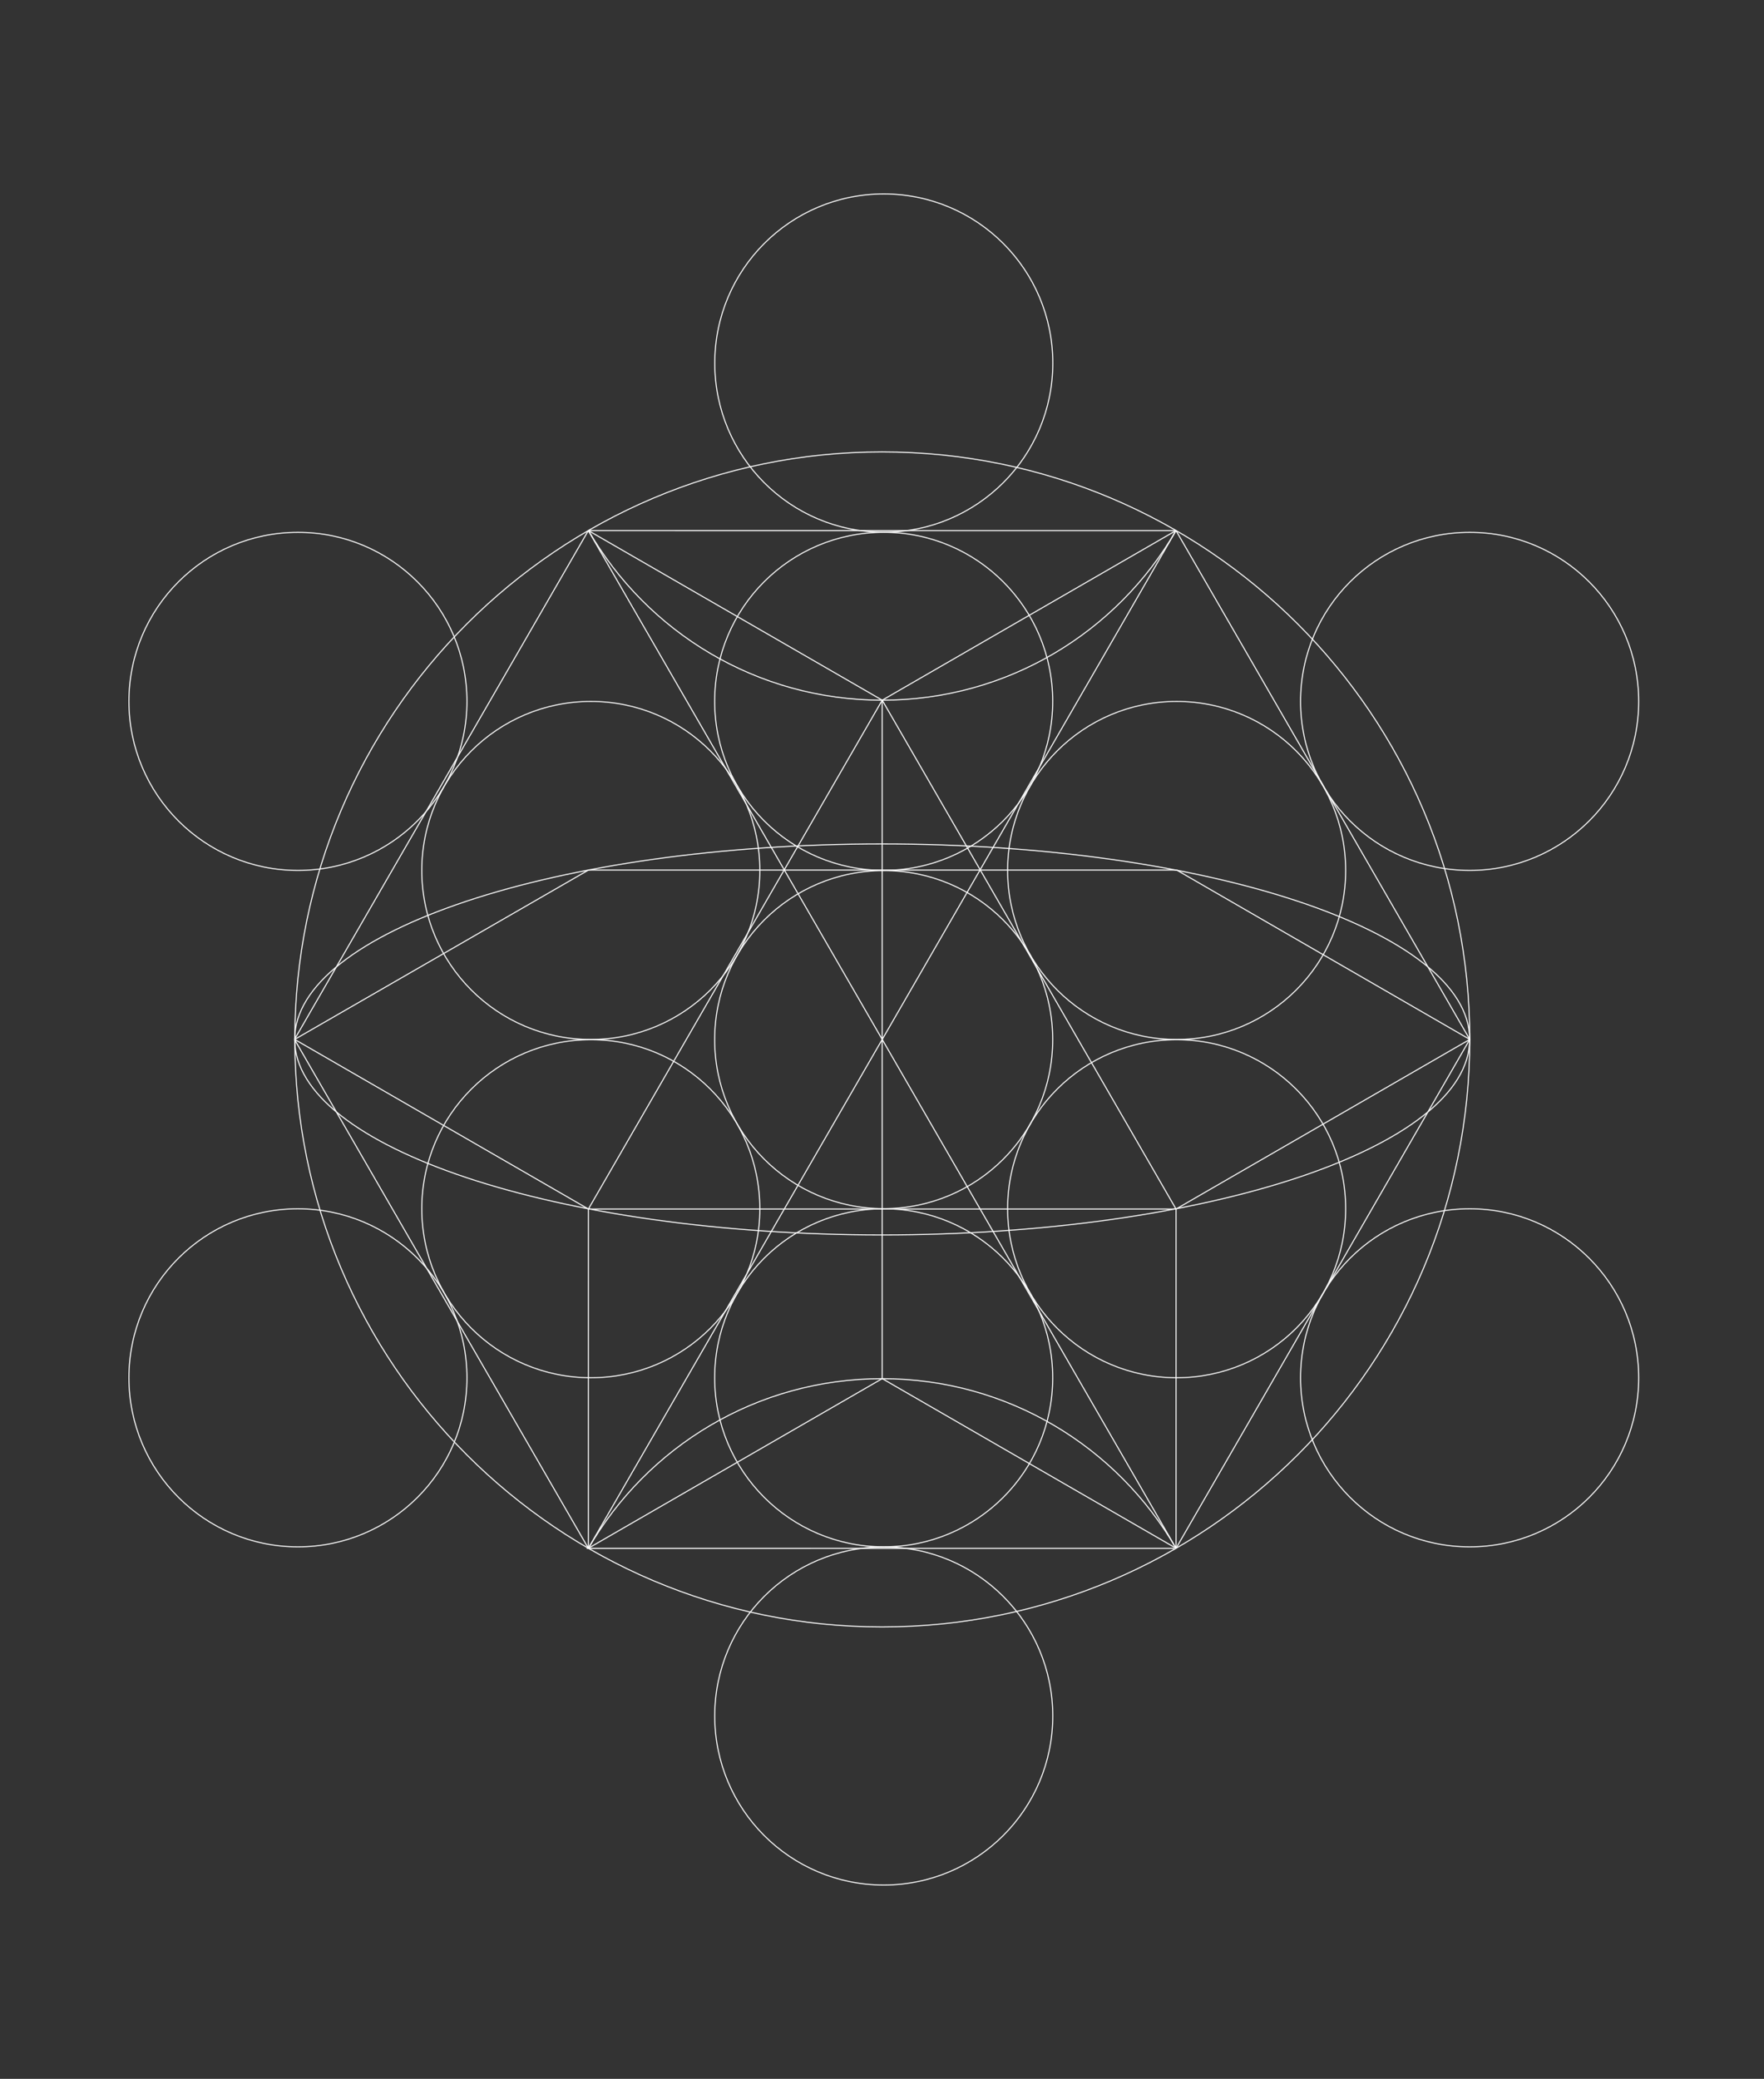 <?xml version="1.0" encoding="utf-8"?>
<!-- Generator: Adobe Illustrator 16.0.0, SVG Export Plug-In . SVG Version: 6.00 Build 0)  -->
<!DOCTYPE svg PUBLIC "-//W3C//DTD SVG 1.1//EN" "http://www.w3.org/Graphics/SVG/1.1/DTD/svg11.dtd">
<svg version="1.1" id="Layer_1" xmlns="http://www.w3.org/2000/svg" xmlns:xlink="http://www.w3.org/1999/xlink" x="0px" y="0px"
	 width="1683.969px" height="1984.252px" viewBox="0 0 1683.969 1984.252" enable-background="new 0 0 1683.969 1984.252"
	 xml:space="preserve">
<rect x="0" y="0" width="1683.969" height="1984.252" fill="#333333" stroke="none"/>
<g id="_x36_4Tetra3DFullGroup">
	<g id="back" display="none">
		<rect id="image" x="1.608" y="-13.87" display="inline" fill="#130E22" width="1683.969" height="2012.229"/>
	</g>
	<g id="fruit">
		<g>
			<path fill="none" stroke="#FFFFFF" d="M1004.94,992.322c0,89.435-72.331,161.333-161.345,161.333
				c-89.191,0-161.347-72.322-161.347-161.333c0-89.253,72.271-161.354,161.347-161.354
				C932.689,830.848,1004.94,903.068,1004.94,992.322z"/>
			<path fill="none" stroke="#FFFFFF" d="M1004.94,669.434c0,89.215-72.331,161.333-161.345,161.333
				c-89.191,0-161.347-72.319-161.347-161.333c0-89.452,72.271-161.354,161.347-161.354
				C932.689,507.999,1004.94,580.281,1004.94,669.434z"/>
			<path fill="none" stroke="#FFFFFF" d="M725.356,830.848c0,89.271-72.331,161.354-161.346,161.354
				c-89.283,0-161.348-72.34-161.348-161.354c0-89.214,72.332-161.332,161.348-161.332
				C653.046,669.394,725.356,741.634,725.356,830.848z"/>
			<path fill="none" stroke="#FFFFFF" d="M725.356,1153.714c0,89.354-72.331,161.335-161.346,161.335
				c-89.283,0-161.348-72.341-161.348-161.335c0-89.392,72.332-161.352,161.348-161.352
				C653.046,992.264,725.356,1064.423,725.356,1153.714z"/>
			<path fill="none" stroke="#FFFFFF" d="M1004.94,1315.109c0,89.451-72.331,161.354-161.345,161.354
				c-89.191,0-161.347-72.341-161.347-161.354c0-89.415,72.271-161.335,161.347-161.335
				C932.689,1153.678,1004.94,1225.896,1004.94,1315.109z"/>
			<path fill="none" stroke="#FFFFFF" d="M1284.605,1153.714c0,89.354-72.33,161.335-161.345,161.335
				c-89.191,0-161.348-72.341-161.348-161.335c0-89.352,72.332-161.352,161.348-161.352
				C1212.275,992.362,1284.605,1064.461,1284.605,1153.714z"/>
			<path fill="none" stroke="#FFFFFF" d="M1284.605,830.848c0,89.271-72.33,161.354-161.345,161.354
				c-89.191,0-161.348-72.34-161.348-161.354c0-89.214,72.332-161.332,161.348-161.332
				C1212.275,669.493,1284.605,741.634,1284.605,830.848z"/>
			<path fill="none" stroke="#FFFFFF" d="M1005.041,346.646c0,89.111-72.331,161.334-161.343,161.334
				c-89.424,0-161.345-72.322-161.345-161.334c0-89.453,72.332-161.535,161.345-161.535
				C932.81,185.174,1005.041,257.372,1005.041,346.646z"/>
			<path fill="none" stroke="#FFFFFF" d="M445.761,669.474c0,89.148-72.331,161.334-161.346,161.334
				c-89.214,0-161.345-72.319-161.345-161.334c0-89.23,72.332-161.354,161.345-161.354
				C373.448,507.999,445.761,580.281,445.761,669.474z"/>
			<path fill="none" stroke="#FFFFFF" d="M445.761,1315.109c0,89.451-72.331,161.354-161.346,161.354
				c-89.214,0-161.345-72.341-161.345-161.354c0-89.415,72.332-161.335,161.345-161.335
				C373.43,1153.774,445.761,1225.896,445.761,1315.109z"/>
			<path fill="none" stroke="#FFFFFF" d="M1564.343,1315.109c0,89.451-72.333,161.354-161.349,161.354
				c-89.439,0-161.438-72.341-161.438-161.354c0-89.415,72.331-161.335,161.438-161.335
				C1492.01,1153.678,1564.343,1225.896,1564.343,1315.109z"/>
			<path fill="none" stroke="#FFFFFF" d="M1564.343,669.474c0,89.214-72.333,161.334-161.349,161.334
				c-89.439,0-161.438-72.319-161.438-161.334c0-89.23,72.331-161.354,161.438-161.354
				C1492.01,508.04,1564.343,580.281,1564.343,669.474z"/>
			<path fill="none" stroke="#FFFFFF" d="M1005.002,1637.896c0,89.174-72.331,161.354-161.344,161.354
				c-89.44,0-161.344-72.341-161.344-161.354c0-89.438,72.291-161.354,161.344-161.354
				C932.771,1476.504,1005.002,1548.742,1005.002,1637.896z"/>
		</g>
		<g id="minor">
			<line fill="none" stroke="#FFFFFF" stroke-miterlimit="10" x1="1122.672" y1="1477.826" x2="1403.096" y2="992.107"/>
			<line fill="none" stroke="#FFFFFF" stroke-miterlimit="10" x1="1403.096" y1="992.107" x2="1122.672" y2="506.452"/>
			<line fill="none" stroke="#FFFFFF" stroke-miterlimit="10" x1="561.648" y1="506.415" x2="281.132" y2="992.107"/>
			<line fill="none" stroke="#FFFFFF" stroke-miterlimit="10" x1="281.132" y1="992.107" x2="561.686" y2="1477.845"/>
			<line fill="none" stroke="#FFFFFF" stroke-miterlimit="10" x1="1122.672" y1="1154.026" x2="1122.672" y2="1477.826"/>
			<line fill="none" stroke="#FFFFFF" stroke-miterlimit="10" x1="561.648" y1="1477.863" x2="561.686" y2="1154.025"/>
			<line fill="none" stroke="#FFFFFF" stroke-miterlimit="10" x1="561.686" y1="1154.025" x2="842.192" y2="668.334"/>
			<line fill="none" stroke="#FFFFFF" stroke-miterlimit="10" x1="842.192" y1="668.334" x2="1122.672" y2="1154.026"/>
			<g id="plane">
				<line fill="none" stroke="#FFFFFF" stroke-miterlimit="10" x1="1403.096" y1="992.107" x2="1122.672" y2="1154.026"/>
				<line fill="none" stroke="#FFFFFF" stroke-miterlimit="10" x1="561.686" y1="1154.025" x2="281.28" y2="992.107"/>
				<line fill="none" stroke="#FFFFFF" stroke-miterlimit="10" x1="1122.672" y1="1154.026" x2="561.686" y2="1154.025"/>
				<line fill="none" stroke="#FFFFFF" stroke-miterlimit="10" x1="281.28" y1="992.107" x2="561.76" y2="830.449"/>
				<line fill="none" stroke="#FFFFFF" stroke-miterlimit="10" x1="561.76" y1="830.449" x2="1123.26" y2="830.449"/>
				<line fill="none" stroke="#FFFFFF" stroke-miterlimit="10" x1="1123.26" y1="830.449" x2="1403.096" y2="992.107"/>
			</g>
		</g>
	</g>
	<g id="sixtyFour">
		<g id="cruves">
			<g id="curved_vortex" display="none">
				<path display="inline" fill="none" stroke="#FFFFFF" stroke-miterlimit="10" d="M561.279,506.526
					c167.851,96.881,280.783,278.132,280.783,485.886c0,207.513-112.451,388.605-279.972,485.618"/>
				<path display="inline" fill="none" stroke="#FFFFFF" stroke-miterlimit="10" d="M1122.931,1477.845
					c-167.667-96.899-280.7-278.225-280.7-486.098c0-207.495,112.628-388.562,280.109-485.535"/>
			</g>
			<g id="tetra_vortex">
				<line fill="none" stroke="#FFFFFF" stroke-miterlimit="10" x1="1122.672" y1="1477.826" x2="842.192" y2="992.144"/>
				<line fill="none" stroke="#FFFFFF" stroke-miterlimit="10" x1="842.192" y1="992.144" x2="561.648" y2="1477.845"/>
				<line fill="none" stroke="#FFFFFF" stroke-miterlimit="10" x1="842.192" y1="992.144" x2="1122.635" y2="506.415"/>
				<line fill="none" stroke="#FFFFFF" stroke-miterlimit="10" x1="842.192" y1="992.144" x2="561.611" y2="506.415"/>
				<line fill="none" stroke="#FFFFFF" stroke-miterlimit="10" x1="842.192" y1="1315.936" x2="842.192" y2="668.315"/>
				<g>
					<line fill="none" stroke="#FFFFFF" stroke-miterlimit="10" x1="842.192" y1="1315.88" x2="561.648" y2="1477.799"/>
					<line fill="none" stroke="#FFFFFF" stroke-miterlimit="10" x1="1122.635" y1="1477.78" x2="842.192" y2="1315.88"/>
					<line fill="none" stroke="#FFFFFF" stroke-miterlimit="10" x1="1122.672" y1="506.452" x2="561.648" y2="506.415"/>
					<line fill="none" stroke="#FFFFFF" stroke-miterlimit="10" x1="842.192" y1="668.334" x2="1122.635" y2="506.415"/>
					<line fill="none" stroke="#FFFFFF" stroke-miterlimit="10" x1="561.648" y1="506.415" x2="842.192" y2="668.334"/>
					<line fill="none" stroke="#FFFFFF" stroke-miterlimit="10" x1="560.096" y1="1477.919" x2="1121.082" y2="1477.9"/>
				</g>
			</g>
			<path fill="none" stroke="#FFFFFF" stroke-miterlimit="10" d="M1122.672,1477.882c-56-96.808-160.644-161.946-280.516-161.946
				c-119.864,0-224.397,65.064-280.396,161.883"/>
			<path fill="none" stroke="#FFFFFF" stroke-miterlimit="10" d="M1122.672,506.378c-55.999,96.789-160.644,161.938-280.516,161.938
				c-119.864,0-224.397-65.111-280.396-161.9"/>
			<path fill="none" stroke="#FFFFFF" stroke-miterlimit="10" d="M281.28,992.088c0-103.1,251.093-186.563,560.653-186.563
				c309.939,0,561.052,83.5,561.052,186.563c0,103.139-251.148,186.657-561.052,186.657
				C532.373,1178.745,281.28,1095.244,281.28,992.088z"/>
			<path id="boundary_1_" fill="none" stroke="#FFFFFF" stroke-miterlimit="10" d="M281.428,992.005
				c0-309.792,251.167-560.663,560.617-560.663c309.902,0,561.051,250.908,561.051,560.663
				c0,309.94-251.147,560.894-561.051,560.894C532.521,1552.881,281.428,1301.944,281.428,992.005z"/>
		</g>
	</g>
	<g id="hexagon">
		<polygon fill="#FFFFFF" fill-opacity="0" stroke="#FFE86D" stroke-miterlimit="10" stroke-opacity="0" points="-5.392,507.117 
			835.608,21.117 1676.608,507.117 1676.608,1478.117 835.608,1963.117 -5.392,1478.117 		"/>
	</g>
</g>
</svg>
